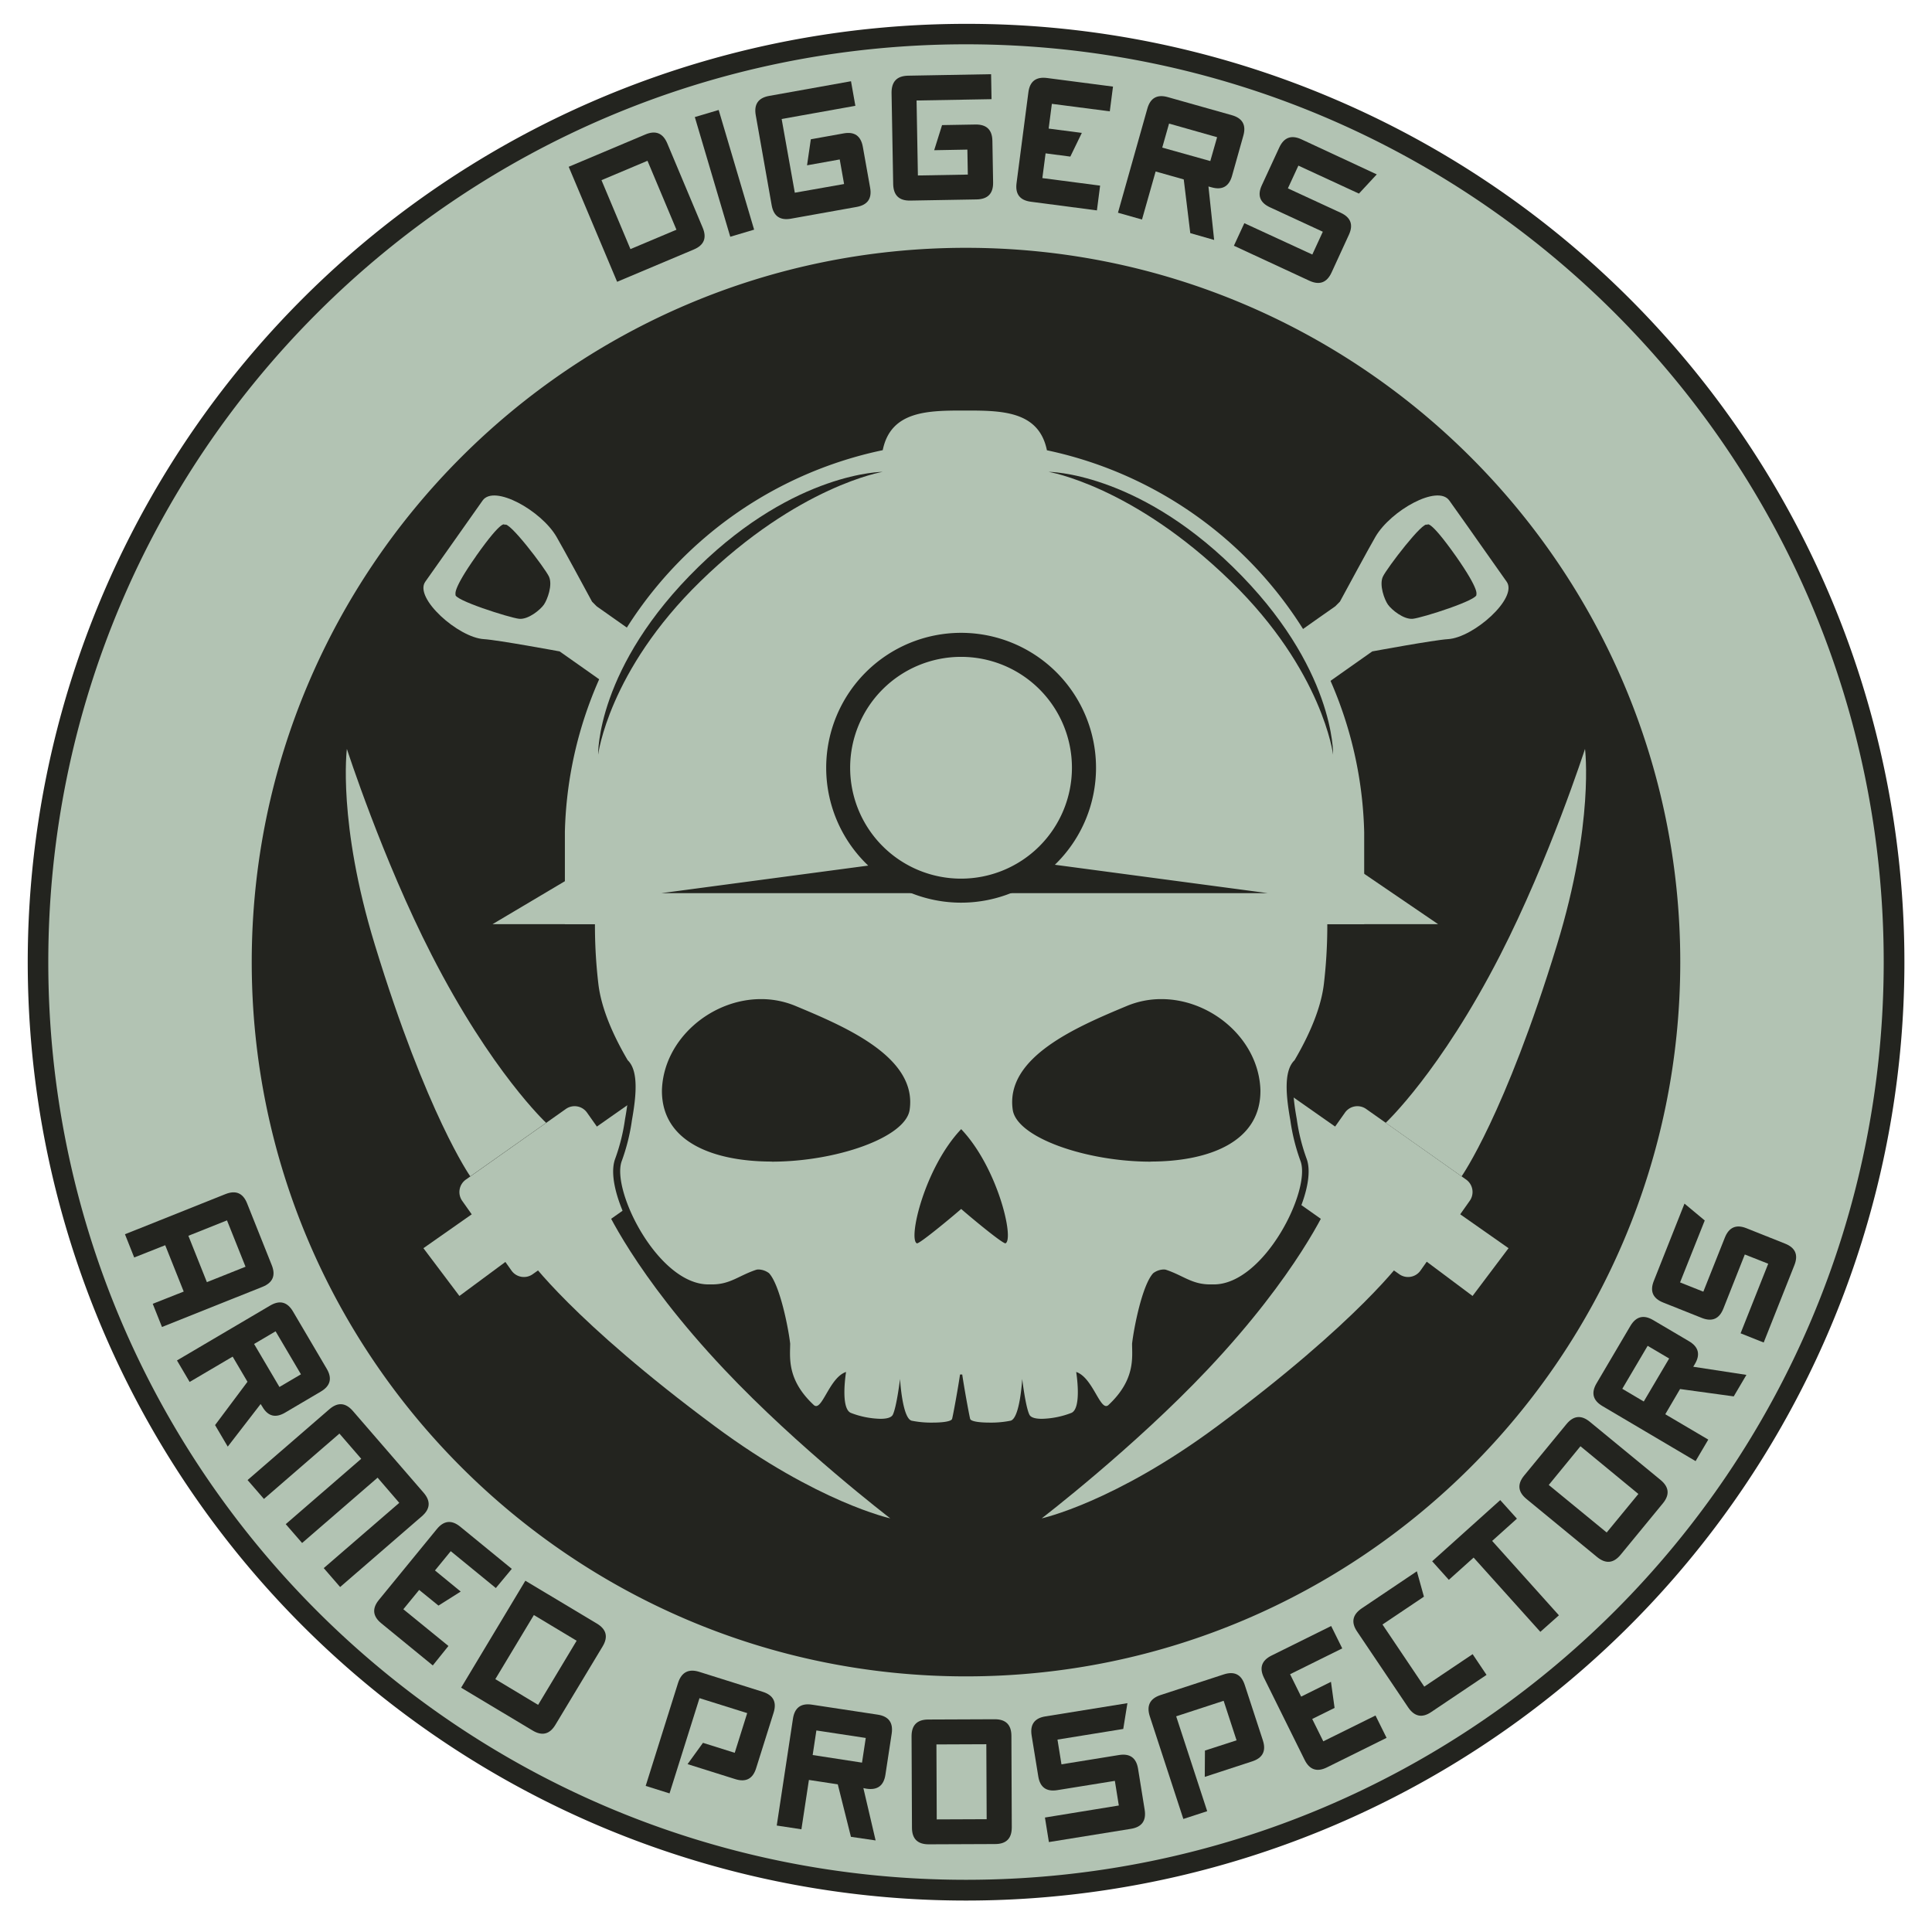 <svg id="Capa_1" data-name="Capa 1" xmlns="http://www.w3.org/2000/svg" viewBox="0 0 566.93 566.93"><defs><style>.cls-1,.cls-3{fill:#b2c3b3;}.cls-2{fill:#23241f;}.cls-3{fill-rule:evenodd;}</style></defs><path class="cls-1" d="M283.46,554.61A272.29,272.29,0,0,1,90.93,89.78,272.29,272.29,0,1,1,476,474.86,270.49,270.49,0,0,1,283.46,554.61Z"/><path class="cls-2" d="M283.46,13c148.73,0,269.3,120.57,269.3,269.29S432.19,551.61,283.46,551.61,14.17,431.05,14.17,282.32,134.74,13,283.46,13m0-6A275.36,275.36,0,0,0,176.31,536,275.36,275.36,0,0,0,390.62,28.67,273.49,273.49,0,0,0,283.46,7Z"/><path class="cls-2" d="M181.09,82.69,166.88,48.94l22.52-9.49q4.5-1.89,6.4,2.61l10.4,24.76q1.89,4.5-2.61,6.39ZM190,47.18l-13.5,5.69L185,73.1l13.5-5.69Z"/><path class="cls-2" d="M210.89,32.27l10.4,35.12-7,2.08-10.4-35.12Z"/><path class="cls-2" d="M253.19,43.07l2.14,12q.87,4.8-4,5.66l-19.22,3.44q-4.82.86-5.67-3.95L221.77,33.8c-.57-3.2.74-5.09,3.95-5.66l24-4.3L251,31.05l-21.63,3.87,3.86,21.63L247.69,54l-1.28-7.21-9.59,1.72,1.11-7.64,9.59-1.72C250.73,38.55,252.61,39.87,253.19,43.07Z"/><path class="cls-2" d="M291.21,41.31l.21,12.21q.09,4.88-4.8,5l-19.52.34c-3.26.06-4.91-1.54-5-4.79l-.48-26.86c0-3.25,1.54-4.91,4.8-5l24.41-.44.13,7.33-22,.39.39,22,14.65-.26-.13-7.33-9.74.18,2.31-7.37,9.74-.17Q291.12,36.43,291.21,41.31Z"/><path class="cls-2" d="M306.82,45l-.95,7.26,16.95,2.21-.94,7.27L302.51,59.2q-4.85-.63-4.21-5.47l3.47-26.63c.41-3.23,2.24-4.63,5.47-4.21l19.36,2.52-.94,7.26-17-2.2-.94,7.26L317.45,39l-3.37,6.95Z"/><path class="cls-2" d="M354.61,54.72l1.67,15.69-7-2-1.92-15.76-8.25-2.33-4,14.1-7.05-2,8.62-30.55q1.32-4.69,6-3.37l18.79,5.3c3.14.89,4.26,2.89,3.38,6L361.53,51.6q-1.32,4.69-6,3.37Zm.54-7.46,2-7-14.1-4-2,7.05Z"/><path class="cls-2" d="M398.77,56.81,381,48.6l-3.08,6.67,15.51,7.17q4.43,2.06,2.39,6.46L390.72,80q-2.06,4.42-6.49,2.38L362.08,72.11l3.06-6.62,19.95,9.2L388.17,68l-15.51-7.17q-4.44-2.05-2.39-6.46l5.12-11.08q2.06-4.45,6.49-2.41L404,51.17Z"/><path class="cls-2" d="M36.67,362.18,66.16,350.4q4.55-1.81,6.35,2.72l7.24,18.14q1.81,4.53-2.72,6.35l-29.5,11.78-2.71-6.8L53.91,379l-5.43-13.6L39.38,369Zm35.38,9.53-5.44-13.6-11.33,4.52,5.43,13.61Z"/><path class="cls-2" d="M76.48,412,66.83,424.5l-3.72-6.32,9.51-12.71-4.35-7.38-12.62,7.43-3.72-6.31L79.28,383.1q4.2-2.48,6.69,1.73l9.91,16.83q2.48,4.2-1.73,6.68l-10.51,6.2Q79.43,417,77,412.81ZM82,407l6.31-3.72-7.44-12.62-6.31,3.72Z"/><path class="cls-2" d="M110.8,433.61,88.65,452.78l-4.8-5.53L106,428.07l-6.4-7.4L77.45,439.85l-4.8-5.54,24-20.78q3.69-3.19,6.89.5l20.77,24q3.19,3.69-.5,6.89l-24,20.78L95,460.15,117.16,441Z"/><path class="cls-2" d="M123,466.55l-4.64,5.67L131.59,483,127,488.71l-15.12-12.37q-3.78-3.09-.69-6.87l17-20.78q3.09-3.78,6.87-.69l15.12,12.37L145.5,466l-13.23-10.82-4.63,5.66,7.55,6.19-6.52,4.12Z"/><path class="cls-2" d="M135.31,495.24l18.85-31.39,21,12.58q4.19,2.52,1.67,6.7l-13.85,23q-2.51,4.19-6.7,1.67Zm33.9-13.78-12.55-7.54-11.31,18.81,12.56,7.55Z"/><path class="cls-2" d="M205.19,490.59l18.63,5.86q4.65,1.47,3.19,6.12l-5.13,16.3q-1.45,4.67-6.12,3.2l-14-4.4,4.52-6.25,9.32,2.93,3.66-11.65-14-4.39-8.79,27.95-7-2.2,9.52-30.28Q200.53,489.13,205.19,490.59Z"/><path class="cls-2" d="M253.35,524.7l3.59,15.36L249.7,539l-3.86-15.4-8.47-1.29-2.2,14.48-7.24-1.1,4.76-31.37q.74-4.83,5.56-4.1l19.31,2.93c3.22.49,4.58,2.35,4.1,5.56l-1.84,12.07q-.74,4.83-5.56,4.1Zm-.4-7.47,1.1-7.24-14.49-2.2L238.47,515Z"/><path class="cls-2" d="M296.79,509.36l.11,26.86c0,3.25-1.6,4.89-4.86,4.9l-19.53.08q-4.89,0-4.9-4.86l-.12-26.86q0-4.87,4.86-4.9l19.54-.08Q296.77,504.49,296.79,509.36Zm-22,2.53.09,22,14.65-.06-.1-22Z"/><path class="cls-2" d="M329.61,507.35l-19.3,3.12,1.17,7.26L328.35,515q4.81-.78,5.6,4l1.94,12.05c.52,3.21-.82,5.08-4,5.6l-24.1,3.89-1.16-7.2,21.68-3.53-1.16-7.23-16.87,2.72c-3.22.52-5.08-.82-5.6-4l-1.95-12q-.78-4.85,4-5.63l24.1-3.89Z"/><path class="cls-2" d="M340.55,497.4l18.56-6.06c3.1-1,5.15,0,6.16,3.12l5.31,16.24q1.51,4.65-3.13,6.16l-13.92,4.55.05-7.72,9.28-3-3.79-11.6-13.93,4.55,9.1,27.84-7,2.28-9.86-30.17Q335.91,498.93,340.55,497.4Z"/><path class="cls-2" d="M385.06,504.42l3.25,6.56,15.32-7.58,3.25,6.56-17.51,8.67q-4.37,2.16-6.54-2.21l-11.92-24.07q-2.16-4.37,2.21-6.54l17.5-8.67,3.25,6.57-15.31,7.58,3.25,6.57,8.75-4.34,1.06,7.65Z"/><path class="cls-2" d="M417.84,468.53l-12.16,8.17,12.26,18.23,14.19-9.53,4.08,6.08L420,502.37q-4,2.73-6.77-1.33l-15-22.28q-2.72-4,1.33-6.78l16.21-10.9Z"/><path class="cls-2" d="M440.23,440.19l4.9,5.45-7.27,6.53L457.45,474,452,478.85l-19.58-21.79-7.27,6.53-4.89-5.45Z"/><path class="cls-2" d="M466.53,417.22l20.75,17.06q3.77,3.11.67,6.87l-12.4,15.09q-3.1,3.76-6.88.67l-20.74-17.05q-3.78-3.11-.67-6.88l12.4-15.08Q462.77,414.12,466.53,417.22Zm-12.06,18.53,17,13.95,9.3-11.31-17-14Z"/><path class="cls-2" d="M496.87,401.06l15.6,2.39-3.72,6.31L493,407.6,488.66,415l12.62,7.44-3.72,6.31L470.22,412.6q-4.2-2.48-1.72-6.68l9.92-16.83q2.49-4.2,6.69-1.72l10.51,6.2q4.22,2.49,1.73,6.69Zm-7.07-2.42-6.31-3.72-7.44,12.61,6.3,3.73Z"/><path class="cls-2" d="M500.24,358.14,493,376.31l6.83,2.72,6.32-15.88q1.82-4.53,6.32-2.74l11.34,4.52q4.55,1.8,2.73,6.34l-9,22.68-6.78-2.7,8.11-20.42L512,368.12,505.71,384q-1.8,4.53-6.32,2.74l-11.34-4.52q-4.56-1.82-2.75-6.35l9-22.68Z"/><circle class="cls-2" cx="283.46" cy="282.32" r="212.6"/><path class="cls-1" d="M283.46,497.92a215.59,215.59,0,1,1,152.46-63.15A214.2,214.2,0,0,1,283.46,497.92Zm0-425.2c-115.57,0-209.59,94-209.59,209.6s94,209.6,209.59,209.6,209.6-94,209.6-209.6S399,72.72,283.46,72.72Z"/><path class="cls-1" d="M388.54,201.12l7.35-5.19,6.79-4.78s18.1-3.35,22.21-3.6c7.53-.44,20.61-12.08,17.23-16.85s-8.41-11.92-8.41-11.92-5-7.15-8.43-11.92-17.14,2.94-21.64,10.61c-1.83,3.12-8.78,16-10.45,19.07l-1.36,1.37L386,182,359,201.12ZM405.8,169.2c1.16-2.46,12-16.68,13-15.16,0,0,.35-2.26,8.49,9.26,7,10,5.92,11.1,5.92,11.1,1.05,1.52-15.95,6.93-18.65,7.18s-6.23-2.68-7.27-4.15S404.66,171.66,405.8,169.2Z"/><polygon class="cls-1" points="193.09 318 124.25 366.27 134.81 380.29 196.62 334.56 193.09 318"/><path class="cls-1" d="M166,325.45a4.46,4.46,0,0,1,6.23,1L186.74,347a4.45,4.45,0,0,1-1.12,6.21l-29.27,20.67a4.46,4.46,0,0,1-6.23-1L135.6,352.34a4.48,4.48,0,0,1,1.12-6.21Z"/><path class="cls-1" d="M155.16,369.41s12.76,18.08,54.64,49.14c30.17,22.37,51.45,27,51.45,27s-27-20.65-48.7-43.68c-26.5-28.07-35.15-48.12-35.15-48.12Z"/><path class="cls-1" d="M138,345.19s-12.75-18.07-28-67.94c-11-35.9-8.21-57.49-8.21-57.49s10.44,32.32,24.89,60.5c17.58,34.35,33.58,49.22,33.58,49.22Z"/><path class="cls-1" d="M142,187.55c4.12.25,22.22,3.6,22.22,3.6l6.79,4.78,7.35,5.19H208L180.88,182l-5.79-4.08-1.36-1.37c-1.66-3.09-8.62-15.95-10.45-19.07-4.49-7.67-18.28-15.39-21.66-10.61l-8.41,11.92s-5.06,7.15-8.42,11.92S134.5,187.11,142,187.55Zm-2.39-24.25c8.13-11.52,8.48-9.26,8.48-9.26,1.07-1.52,11.86,12.7,13,15.16s-.47,6.76-1.49,8.23-4.55,4.42-7.26,4.15-19.71-5.66-18.65-7.18C133.72,174.4,132.6,173.26,139.63,163.3Z"/><polygon class="cls-1" points="369.83 333.74 432.11 380.29 442.67 366.27 372.01 316.72 369.83 333.74"/><path class="cls-1" d="M400.93,325.45a4.46,4.46,0,0,0-6.23,1L380.18,347a4.46,4.46,0,0,0,1.11,6.21l29.28,20.67a4.46,4.46,0,0,0,6.23-1l14.51-20.55a4.47,4.47,0,0,0-1.11-6.21Z"/><path class="cls-1" d="M411.76,369.41S399,387.49,357.12,418.55c-30.17,22.37-51.44,27-51.44,27s26.95-20.65,48.69-43.68c26.5-28.07,35.16-48.12,35.16-48.12Z"/><path class="cls-1" d="M428.89,345.19s12.75-18.07,28-67.94c11-35.9,8.22-57.49,8.22-57.49s-10.45,32.32-24.89,60.5c-17.6,34.35-33.6,49.22-33.6,49.22Z"/><path class="cls-3" d="M290.37,418.42c-6.21,0-6.54-1.31-6.68-1.87-.26-1-1.05-5.3-1.67-9-.63,3.66-1.42,7.92-1.68,9-.14.56-.47,1.87-6.68,1.87a29.94,29.94,0,0,1-6.43-.59c-1.65-.44-2.66-3.08-3.27-6a17.09,17.09,0,0,1-1.1,3.74c-.58,1.17-2.1,1.76-4.52,1.76a26.55,26.55,0,0,1-9.11-1.84c-2.89-1.28-2.63-7.52-2.24-11a20,20,0,0,0-3.69,5.08c-1.36,2.34-2.34,4-3.84,4a2,2,0,0,1-1.37-.58c-7.53-7-7.37-13.36-7.26-17.55,0-.39,0-.76,0-1.11-.54-4.65-3-16.89-5.94-20a4.5,4.5,0,0,0-2.39-.77,1.48,1.48,0,0,0-.3,0,36.27,36.27,0,0,0-4.58,1.94c-2.58,1.24-5,2.41-8.76,2.41h-.13a8.31,8.31,0,0,1-.92,0c-8.37,0-15.2-7.95-18.53-12.69-6.23-8.87-9.68-19.77-7.86-24.81a56.82,56.82,0,0,0,3-11.87c1.12-6.3,2-13.9-.93-16.72l-.1-.1-.07-.12c-5-8.6-8-16.29-8.76-22.85a148.23,148.23,0,0,1-.25-31.93c2-20.17,6.64-35.74,14.5-49,14.59-24.67,36.3-40.46,64.52-47a134.92,134.92,0,0,1,28.53-3.46h.31a135.06,135.06,0,0,1,28.57,3.46c28.21,6.49,49.92,22.28,64.52,47,7.86,13.28,12.47,28.85,14.5,49a148.23,148.23,0,0,1-.25,31.93c-.77,6.56-3.71,14.25-8.76,22.85l-.07.12-.1.1c-2.95,2.82-2.05,10.42-.94,16.72a57.15,57.15,0,0,0,3,11.87c1.82,5-1.63,15.94-7.86,24.81-3.33,4.74-10.16,12.69-18.53,12.69-.34,0-.68,0-1,0h0c-3.73,0-6.18-1.17-8.76-2.41a36.9,36.9,0,0,0-4.58-1.94,1.48,1.48,0,0,0-.3,0,4.57,4.57,0,0,0-2.4.77c-2.94,3.15-5.39,15.39-5.93,20,0,.35,0,.72,0,1.1.11,4.2.28,10.53-7.26,17.56a2,2,0,0,1-1.37.58c-1.5,0-2.48-1.68-3.84-4a20,20,0,0,0-3.69-5.08c.39,3.49.65,9.73-2.24,11a26.55,26.55,0,0,1-9.11,1.84c-2.42,0-3.94-.59-4.53-1.76a17.75,17.75,0,0,1-1.09-3.74c-.61,2.93-1.62,5.57-3.28,6A29.83,29.83,0,0,1,290.37,418.42ZM282.67,354c3.34,2.9,9.89,8.25,12,9.59.71-3.24-3.25-20.28-12.63-30.79-9.39,10.51-13.35,27.55-12.64,30.79,2.09-1.34,8.64-6.69,12-9.59l.66-.57Zm58.1-59.86a25.17,25.17,0,0,0-9.73,1.93c-14,5.82-35.07,14.62-32.92,29.41,1.06,7.25,20.61,14.37,39.46,14.37,12.05,0,21.51-2.86,26.64-8.06a16.13,16.13,0,0,0,4.6-12C368.37,305.91,355.52,294.14,340.77,294.14Zm-117.51,0c-14.75,0-27.6,11.77-28.06,25.7a16.06,16.06,0,0,0,4.61,12c5.13,5.2,14.59,8.06,26.63,8.06,18.86,0,38.41-7.12,39.46-14.37,2.16-14.79-18.94-23.59-32.91-29.41A25.21,25.21,0,0,0,223.26,294.14Z"/><path class="cls-2" d="M282.17,158.42a133.87,133.87,0,0,1,28.32,3.43c27.89,6.42,49.31,21.84,63.89,46.49,8.85,14.95,12.64,31.5,14.37,48.61a146.17,146.17,0,0,1-.26,31.71c-.67,5.8-3.2,13.21-8.62,22.46-3.31,3.17-2.44,10.78-1.23,17.62a58.29,58.29,0,0,0,3,12c3.11,8.6-10.72,36.16-25.45,36.16-.31,0-.62,0-.93,0h-.12c-5.42,0-7.88-2.6-13-4.3a2.2,2.2,0,0,0-.61-.08,5.31,5.31,0,0,0-3.13,1.09c-3.24,3.47-5.69,16.15-6.2,20.67,0,4.11,1,10.59-6.92,18a1,1,0,0,1-.69.31c-2.13,0-4.29-8.5-8.79-10,0,0,1.74,10.59-1.38,12a25.57,25.57,0,0,1-8.71,1.75c-1.77,0-3.2-.33-3.63-1.2-1.15-2.3-2.12-10.49-2.12-10.49s-.64,11.51-3.4,12.24a28.67,28.67,0,0,1-6.17.56c-2.84,0-5.51-.31-5.71-1.11-.37-1.47-1.84-9.63-2.32-13h-.65c-.48,3.41-1.95,11.57-2.32,13-.2.8-2.87,1.11-5.71,1.11a28.67,28.67,0,0,1-6.17-.56c-2.76-.73-3.4-12.24-3.4-12.24s-1,8.19-2.12,10.49c-.44.87-1.86,1.2-3.63,1.2a25.57,25.57,0,0,1-8.71-1.75c-3.13-1.38-1.38-12-1.38-12-4.5,1.48-6.66,10-8.79,10a1,1,0,0,1-.69-.31c-7.92-7.39-6.94-13.87-6.92-18-.51-4.52-3-17.2-6.2-20.67a5.31,5.31,0,0,0-3.13-1.09,2.2,2.2,0,0,0-.61.08c-5.15,1.7-7.61,4.3-13,4.3h-.12c-.31,0-.62,0-.93,0-14.73,0-28.56-27.56-25.45-36.16a58.29,58.29,0,0,0,3-12c1.21-6.84,2.08-14.45-1.23-17.62-5.43-9.25-7.95-16.66-8.62-22.46a146.17,146.17,0,0,1-.26-31.71c1.73-17.11,5.52-33.66,14.37-48.61,14.58-24.65,36-40.07,63.89-46.49a133.85,133.85,0,0,1,28.31-3.43h.32m55.41,182.43c16.81,0,32.44-5.61,32.24-21-.48-14.86-14.42-26.67-29.05-26.67a26.13,26.13,0,0,0-10.12,2c-14.72,6.14-35.76,15.06-33.51,30.48,1.18,8.15,21.56,15.22,40.44,15.22m-111.14,0c18.88,0,39.26-7.07,40.45-15.22,2.25-15.42-18.79-24.34-33.51-30.48a26.17,26.17,0,0,0-10.12-2c-14.63,0-28.57,11.81-29.06,26.67-.19,15.43,15.43,21,32.24,21m42.62,24c.92,0,9.93-7.46,12.95-10.09,3,2.63,12,10.09,13,10.09h0c2.64-1.22-2.27-22.23-13-33.51-10.72,11.28-15.63,32.29-13,33.51h0m13.11-208.42h-.34a136.25,136.25,0,0,0-28.74,3.48c-28.5,6.56-50.42,22.51-65.17,47.42-7.93,13.41-12.58,29.11-14.63,49.42a149,149,0,0,0,.26,32.15c.78,6.71,3.77,14.53,8.89,23.25l.14.24.2.19c2.94,2.82,1.27,12.27.64,15.83a56.93,56.93,0,0,1-2.92,11.7c-2.22,6.16,2.45,17.85,8,25.72,3.44,4.9,10.53,13.12,19.35,13.12.34,0,.67,0,1,0h0c4,0,6.5-1.22,9.19-2.51a37.74,37.74,0,0,1,4.41-1.87h0a4,4,0,0,1,1.7.49c2.54,2.8,5,14,5.63,19.38,0,.32,0,.67,0,1-.11,4.37-.29,11,7.58,18.31a2.93,2.93,0,0,0,2.05.85c2.07,0,3.23-2,4.7-4.52.49-.83,1-1.74,1.59-2.59-.12,3.7.42,7.76,3.08,8.93a27.45,27.45,0,0,0,9.51,1.92c2.83,0,4.65-.77,5.42-2.3a4.61,4.61,0,0,0,.23-.54c.72,1.73,1.69,3,3,3.32a30.08,30.08,0,0,0,6.68.63c5,0,7.18-.76,7.65-2.63.13-.53.4-1.85.7-3.5.31,1.65.58,3,.71,3.5.47,1.87,2.68,2.63,7.65,2.63a30.08,30.08,0,0,0,6.68-.63c1.3-.34,2.27-1.59,3-3.32q.12.3.24.54c.77,1.53,2.59,2.3,5.42,2.3a27.45,27.45,0,0,0,9.51-1.92c2.66-1.17,3.2-5.23,3.08-8.93.57.85,1.1,1.76,1.59,2.59,1.47,2.53,2.63,4.52,4.7,4.52a2.93,2.93,0,0,0,2.05-.85c7.87-7.33,7.69-13.94,7.58-18.31,0-.36,0-.7,0-1,.63-5.38,3.08-16.57,5.63-19.38a4,4,0,0,1,1.7-.49h0a38.49,38.49,0,0,1,4.41,1.87c2.69,1.29,5.23,2.51,9.19,2.51h0c.34,0,.67,0,1,0,8.82,0,15.91-8.22,19.35-13.12,5.53-7.87,10.2-19.56,8-25.72a56.29,56.29,0,0,1-2.92-11.7c-.63-3.56-2.3-13,.64-15.83l.2-.19.14-.24c5.12-8.73,8.11-16.55,8.89-23.25a149.63,149.63,0,0,0,.26-32.15c-2.05-20.31-6.7-36-14.64-49.42-14.74-24.91-36.66-40.86-65.16-47.42a136.25,136.25,0,0,0-28.74-3.48Zm55.41,182.43c-19.65,0-37.58-7.43-38.47-13.51-2-14,18.63-22.64,32.31-28.35a24.21,24.21,0,0,1,9.35-1.85c14,0,26.63,11.55,27.06,24.73a15.15,15.15,0,0,1-4.32,11.22c-4.95,5-14.15,7.76-25.93,7.76Zm-111.14,0c-11.77,0-21-2.76-25.92-7.76a15.18,15.18,0,0,1-4.32-11.26c.43-13.13,13.08-24.69,27.06-24.69a24.21,24.21,0,0,1,9.35,1.85c13.68,5.71,34.35,14.33,32.31,28.35-.89,6.08-18.82,13.51-38.48,13.51Zm43.89,22.84c.4-5.11,4.19-18.4,11.68-27.36,7.49,9,11.29,22.25,11.69,27.36-2.68-2-7.41-5.87-10.37-8.45L282,352.11l-1.31,1.13c-3,2.58-7.69,6.45-10.37,8.45Z"/><path class="cls-1" d="M165.76,271.19V244.1a117.35,117.35,0,0,1,93.27-112c2.37-11.63,13.4-11.63,24.07-11.63s21.73,0,24.11,11.66a117.41,117.41,0,0,1,93.1,112.07v27Z"/><polygon class="cls-1" points="144.53 271.19 170.21 255.94 399.62 255.94 422 271.19 144.53 271.19"/><path class="cls-2" d="M321.62,225.29A39.59,39.59,0,1,1,282,185.7,39.6,39.6,0,0,1,321.62,225.29Z"/><path class="cls-1" d="M314.55,225.29A32.54,32.54,0,1,1,282,192.75,32.51,32.51,0,0,1,314.55,225.29Z"/><polygon class="cls-2" points="194.05 262.09 272.13 262.09 257.88 253.58 194.05 262.09"/><polygon class="cls-2" points="372.01 262.09 293.94 262.09 308.18 253.58 372.01 262.09"/><path class="cls-2" d="M175.52,221.45s-.71-25.71,29.5-55.17c28.55-27.84,54-27.82,54-27.82s-24.71,4.06-53.49,32.13C178.55,196.88,175.52,221.45,175.52,221.45Z"/><path class="cls-2" d="M391.19,221.45s.71-25.71-29.5-55.17c-28.55-27.84-54-27.82-54-27.82s24.71,4.06,53.49,32.13C388.17,196.88,391.19,221.45,391.19,221.45Z"/></svg>